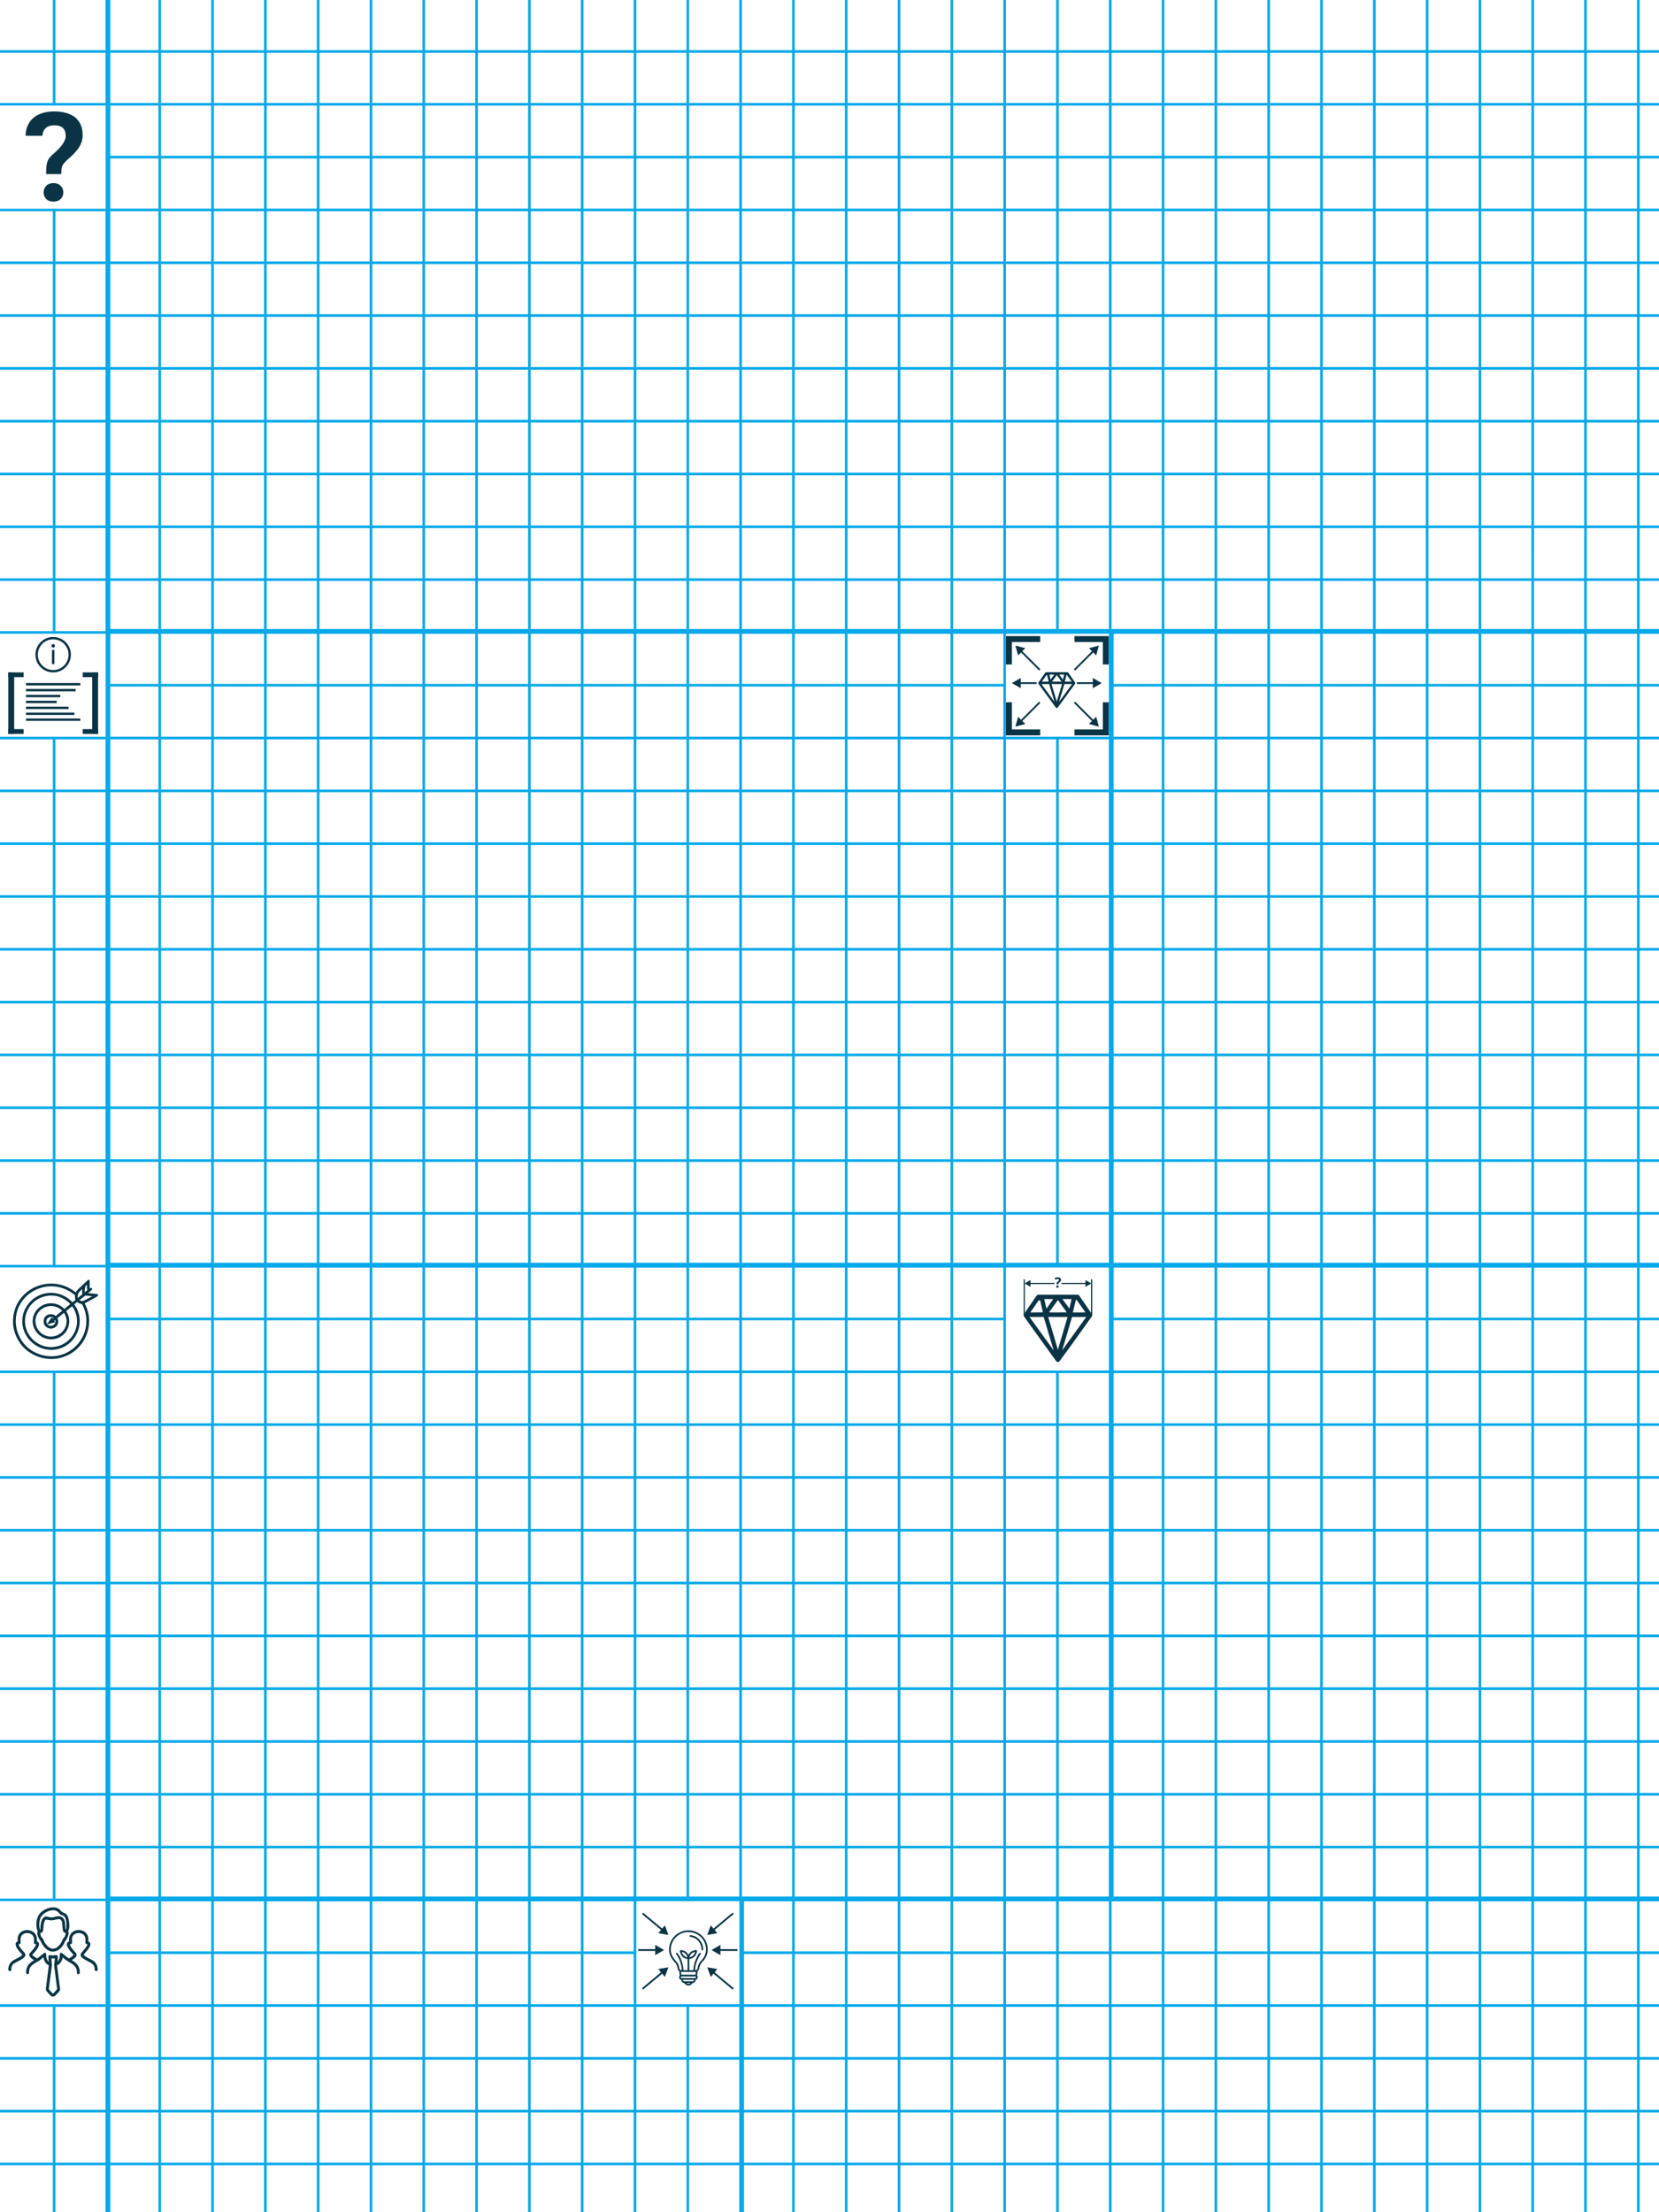 <svg width="1404" height="1872" viewBox="0 0 1404 1872" fill="none" xmlns="http://www.w3.org/2000/svg">
<rect x="0" y="0" width="1404" height="1872" fill="#808080" stroke="none"/>
<g clip-path="url(#clip0_141_1519)">
<rect width="1404" height="1872" fill="white"/>
<line y1="43.575" x2="1404" y2="43.575" stroke="#06A9EA" stroke-width="2.23" stroke-miterlimit="3.999"/>
<line y1="88.264" x2="1404" y2="88.264" stroke="#06A9EA" stroke-width="2.23" stroke-miterlimit="3.999"/>
<line y1="132.955" x2="1404" y2="132.955" stroke="#06A9EA" stroke-width="2.23" stroke-miterlimit="3.999"/>
<line y1="177.645" x2="1404" y2="177.645" stroke="#06A9EA" stroke-width="2.23" stroke-miterlimit="3.999"/>
<line y1="222.334" x2="1404" y2="222.334" stroke="#06A9EA" stroke-width="2.23" stroke-miterlimit="3.999"/>
<line y1="267.024" x2="1404" y2="267.024" stroke="#06A9EA" stroke-width="2.23" stroke-miterlimit="3.999"/>
<line y1="311.715" x2="1404" y2="311.715" stroke="#06A9EA" stroke-width="2.23" stroke-miterlimit="3.999"/>
<line y1="356.405" x2="1404" y2="356.405" stroke="#06A9EA" stroke-width="2.23" stroke-miterlimit="3.999"/>
<line y1="401.094" x2="1404" y2="401.094" stroke="#06A9EA" stroke-width="2.23" stroke-miterlimit="3.999"/>
<line y1="445.785" x2="1404" y2="445.785" stroke="#06A9EA" stroke-width="2.23" stroke-miterlimit="3.999"/>
<line y1="490.475" x2="1404" y2="490.475" stroke="#06A9EA" stroke-width="2.23" stroke-miterlimit="3.999"/>
<line y1="535.164" x2="1404" y2="535.164" stroke="#06A9EA" stroke-width="2.23" stroke-miterlimit="3.999"/>
<line y1="579.854" x2="1404" y2="579.854" stroke="#06A9EA" stroke-width="2.23" stroke-miterlimit="3.999"/>
<line y1="624.545" x2="1404" y2="624.545" stroke="#06A9EA" stroke-width="2.23" stroke-miterlimit="3.999"/>
<line y1="669.235" x2="1404" y2="669.235" stroke="#06A9EA" stroke-width="2.23" stroke-miterlimit="3.999"/>
<line y1="713.924" x2="1404" y2="713.924" stroke="#06A9EA" stroke-width="2.23" stroke-miterlimit="3.999"/>
<line y1="758.614" x2="1404" y2="758.614" stroke="#06A9EA" stroke-width="2.23" stroke-miterlimit="3.999"/>
<line y1="803.305" x2="1404" y2="803.305" stroke="#06A9EA" stroke-width="2.23" stroke-miterlimit="3.999"/>
<line y1="847.994" x2="1404" y2="847.994" stroke="#06A9EA" stroke-width="2.23" stroke-miterlimit="3.999"/>
<line y1="892.684" x2="1404" y2="892.684" stroke="#06A9EA" stroke-width="2.23" stroke-miterlimit="3.999"/>
<line y1="937.375" x2="1404" y2="937.375" stroke="#06A9EA" stroke-width="2.23" stroke-miterlimit="3.999"/>
<line y1="982.065" x2="1404" y2="982.065" stroke="#06A9EA" stroke-width="2.23" stroke-miterlimit="3.999"/>
<line y1="1026.75" x2="1404" y2="1026.75" stroke="#06A9EA" stroke-width="2.23" stroke-miterlimit="3.999"/>
<line y1="1071.44" x2="1404" y2="1071.44" stroke="#06A9EA" stroke-width="2.23" stroke-miterlimit="3.999"/>
<line y1="1116.13" x2="1404" y2="1116.14" stroke="#06A9EA" stroke-width="2.23" stroke-miterlimit="3.999"/>
<line y1="1160.82" x2="1404" y2="1160.82" stroke="#06A9EA" stroke-width="2.23" stroke-miterlimit="3.999"/>
<line y1="1205.51" x2="1404" y2="1205.51" stroke="#06A9EA" stroke-width="2.23" stroke-miterlimit="3.999"/>
<line y1="1250.21" x2="1404" y2="1250.21" stroke="#06A9EA" stroke-width="2.23" stroke-miterlimit="3.999"/>
<line y1="1294.89" x2="1404" y2="1294.89" stroke="#06A9EA" stroke-width="2.23" stroke-miterlimit="3.999"/>
<line y1="1339.58" x2="1404" y2="1339.58" stroke="#06A9EA" stroke-width="2.23" stroke-miterlimit="3.999"/>
<line y1="1384.27" x2="1404" y2="1384.27" stroke="#06A9EA" stroke-width="2.23" stroke-miterlimit="3.999"/>
<line y1="1428.97" x2="1404" y2="1428.97" stroke="#06A9EA" stroke-width="2.23" stroke-miterlimit="3.999"/>
<line y1="1473.65" x2="1404" y2="1473.65" stroke="#06A9EA" stroke-width="2.23" stroke-miterlimit="3.999"/>
<line y1="1518.34" x2="1404" y2="1518.34" stroke="#06A9EA" stroke-width="2.23" stroke-miterlimit="3.999"/>
<line y1="1563.04" x2="1404" y2="1563.04" stroke="#06A9EA" stroke-width="2.23" stroke-miterlimit="3.999"/>
<line y1="1607.72" x2="1404" y2="1607.72" stroke="#06A9EA" stroke-width="2.23" stroke-miterlimit="3.999"/>
<line y1="1652.41" x2="1404" y2="1652.41" stroke="#06A9EA" stroke-width="2.23" stroke-miterlimit="3.999"/>
<line y1="1697.1" x2="1404" y2="1697.1" stroke="#06A9EA" stroke-width="2.23" stroke-miterlimit="3.999"/>
<line y1="1741.8" x2="1404" y2="1741.8" stroke="#06A9EA" stroke-width="2.23" stroke-miterlimit="3.999"/>
<line y1="1786.48" x2="1404" y2="1786.48" stroke="#06A9EA" stroke-width="2.23" stroke-miterlimit="3.999"/>
<line y1="1831.17" x2="1404" y2="1831.17" stroke="#06A9EA" stroke-width="2.23" stroke-miterlimit="3.999"/>
<line x1="89.38" y1="534.279" x2="1404" y2="534.279" stroke="#06A9EA" stroke-width="4" stroke-miterlimit="3.999"/>
<line x1="89.38" y1="1070.56" x2="1404" y2="1070.56" stroke="#06A9EA" stroke-width="4" stroke-miterlimit="3.999"/>
<line x1="89.38" y1="1606.84" x2="1404" y2="1606.84" stroke="#06A9EA" stroke-width="4" stroke-miterlimit="3.999"/>
<line x1="45.805" y1="-1.115e-07" x2="45.805" y2="1872" stroke="#06A9EA" stroke-width="2.23" stroke-miterlimit="3.999"/>
<line x1="90.495" y1="-1.115e-07" x2="90.495" y2="1872" stroke="#06A9EA" stroke-width="2.23" stroke-miterlimit="3.999"/>
<line x1="135.185" y1="-1.115e-07" x2="135.185" y2="1872" stroke="#06A9EA" stroke-width="2.23" stroke-miterlimit="3.999"/>
<line x1="179.875" y1="-1.115e-07" x2="179.875" y2="1872" stroke="#06A9EA" stroke-width="2.23" stroke-miterlimit="3.999"/>
<line x1="224.565" y1="-1.115e-07" x2="224.565" y2="1872" stroke="#06A9EA" stroke-width="2.23" stroke-miterlimit="3.999"/>
<line x1="269.255" y1="-1.115e-07" x2="269.255" y2="1872" stroke="#06A9EA" stroke-width="2.23" stroke-miterlimit="3.999"/>
<line x1="313.945" y1="-1.115e-07" x2="313.945" y2="1872" stroke="#06A9EA" stroke-width="2.23" stroke-miterlimit="3.999"/>
<line x1="358.635" y1="-1.115e-07" x2="358.635" y2="1872" stroke="#06A9EA" stroke-width="2.23" stroke-miterlimit="3.999"/>
<line x1="403.325" y1="-1.115e-07" x2="403.325" y2="1872" stroke="#06A9EA" stroke-width="2.23" stroke-miterlimit="3.999"/>
<line x1="448.015" y1="-1.115e-07" x2="448.015" y2="1872" stroke="#06A9EA" stroke-width="2.23" stroke-miterlimit="3.999"/>
<line x1="492.705" y1="-1.115e-07" x2="492.705" y2="1872" stroke="#06A9EA" stroke-width="2.23" stroke-miterlimit="3.999"/>
<line x1="537.395" y1="-1.115e-07" x2="537.395" y2="1872" stroke="#06A9EA" stroke-width="2.23" stroke-miterlimit="3.999"/>
<line x1="582.085" y1="-1.115e-07" x2="582.085" y2="1872" stroke="#06A9EA" stroke-width="2.23" stroke-miterlimit="3.999"/>
<line x1="626.775" y1="-1.115e-07" x2="626.775" y2="1872" stroke="#06A9EA" stroke-width="2.23" stroke-miterlimit="3.999"/>
<line x1="671.465" y1="-1.115e-07" x2="671.465" y2="1872" stroke="#06A9EA" stroke-width="2.23" stroke-miterlimit="3.999"/>
<line x1="716.155" y1="-1.115e-07" x2="716.155" y2="1872" stroke="#06A9EA" stroke-width="2.23" stroke-miterlimit="3.999"/>
<line x1="760.845" y1="-1.115e-07" x2="760.845" y2="1872" stroke="#06A9EA" stroke-width="2.23" stroke-miterlimit="3.999"/>
<line x1="805.535" y1="-1.115e-07" x2="805.535" y2="1872" stroke="#06A9EA" stroke-width="2.23" stroke-miterlimit="3.999"/>
<line x1="850.225" y1="-1.115e-07" x2="850.225" y2="1872" stroke="#06A9EA" stroke-width="2.23" stroke-miterlimit="3.999"/>
<line x1="894.915" y1="-1.115e-07" x2="894.915" y2="1872" stroke="#06A9EA" stroke-width="2.23" stroke-miterlimit="3.999"/>
<line x1="939.605" y1="-1.115e-07" x2="939.605" y2="1872" stroke="#06A9EA" stroke-width="2.23" stroke-miterlimit="3.999"/>
<line x1="984.295" y1="-1.115e-07" x2="984.295" y2="1872" stroke="#06A9EA" stroke-width="2.23" stroke-miterlimit="3.999"/>
<line x1="1028.98" y1="-1.115e-07" x2="1028.98" y2="1872" stroke="#06A9EA" stroke-width="2.23" stroke-miterlimit="3.999"/>
<line x1="1073.68" y1="-1.115e-07" x2="1073.68" y2="1872" stroke="#06A9EA" stroke-width="2.23" stroke-miterlimit="3.999"/>
<line x1="1118.37" y1="-1.115e-07" x2="1118.36" y2="1872" stroke="#06A9EA" stroke-width="2.23" stroke-miterlimit="3.999"/>
<line x1="1163.05" y1="-1.115e-07" x2="1163.05" y2="1872" stroke="#06A9EA" stroke-width="2.23" stroke-miterlimit="3.999"/>
<line x1="1207.75" y1="-1.115e-07" x2="1207.75" y2="1872" stroke="#06A9EA" stroke-width="2.23" stroke-miterlimit="3.999"/>
<line x1="1252.44" y1="-1.115e-07" x2="1252.44" y2="1872" stroke="#06A9EA" stroke-width="2.23" stroke-miterlimit="3.999"/>
<line x1="1297.13" y1="-1.115e-07" x2="1297.12" y2="1872" stroke="#06A9EA" stroke-width="2.23" stroke-miterlimit="3.999"/>
<line x1="1341.81" y1="-1.115e-07" x2="1341.81" y2="1872" stroke="#06A9EA" stroke-width="2.23" stroke-miterlimit="3.999"/>
<line x1="1386.51" y1="-1.115e-07" x2="1386.51" y2="1872" stroke="#06A9EA" stroke-width="2.23" stroke-miterlimit="3.999"/>
<line x1="91.38" y1="-2e-07" x2="91.38" y2="1872" stroke="#06A9EA" stroke-width="4" stroke-miterlimit="3.999"/>
<line x1="627.66" y1="1608.84" x2="627.66" y2="1872" stroke="#06A9EA" stroke-width="4" stroke-miterlimit="3.999"/>
<line x1="940.49" y1="536.279" x2="940.49" y2="1608.84" stroke="#06A9EA" stroke-width="4" stroke-miterlimit="3.999"/>
<rect width="89.38" height="87.15" transform="translate(0 89.381)" fill="white"/>
<path d="M39.053 147.339C39.053 144.981 39.104 142.981 39.206 141.341C39.343 139.7 39.634 138.213 40.078 136.88C40.523 135.582 41.189 134.385 42.078 133.292C42.966 132.164 44.214 130.967 45.82 129.703C46.982 128.643 48.145 127.532 49.307 126.37C50.469 125.174 51.528 123.943 52.485 122.679C53.408 121.448 54.16 120.184 54.741 118.885C55.322 117.586 55.613 116.287 55.613 114.988C55.613 113.416 55.391 112.066 54.946 110.938C54.502 109.776 53.87 108.819 53.049 108.067C52.195 107.383 51.152 106.871 49.922 106.529C48.726 106.187 47.341 106.016 45.769 106.016C44.539 106.016 43.342 106.187 42.18 106.529C41.018 106.836 39.993 107.349 39.104 108.067C38.181 108.785 37.429 109.708 36.848 110.835C36.301 111.963 36.011 113.313 35.977 114.886H21.672C21.706 111.399 22.356 108.375 23.621 105.811C24.885 103.213 26.594 101.06 28.748 99.351C30.901 97.642 33.43 96.377 36.335 95.557C39.241 94.703 42.385 94.275 45.769 94.275C49.563 94.275 52.964 94.703 55.972 95.557C58.98 96.412 61.526 97.676 63.611 99.351C65.662 101.06 67.234 103.162 68.328 105.657C69.421 108.152 69.968 111.041 69.968 114.322C69.968 116.749 69.558 118.97 68.738 120.987C67.918 122.969 66.858 124.815 65.559 126.524C64.26 128.267 62.773 129.925 61.099 131.497C59.458 133.035 57.8 134.539 56.126 136.009C55.1 137.034 54.297 137.94 53.716 138.726C53.135 139.512 52.725 140.315 52.485 141.136C52.212 141.956 52.041 142.862 51.973 143.853C51.904 144.81 51.87 145.972 51.87 147.339H39.053ZM36.951 162.874C36.951 160.618 37.685 158.738 39.155 157.234C40.625 155.696 42.659 154.927 45.256 154.927C47.786 154.927 49.802 155.696 51.306 157.234C52.844 158.738 53.613 160.618 53.613 162.874C53.613 165.062 52.844 166.907 51.306 168.411C49.802 169.881 47.786 170.616 45.256 170.616C42.659 170.616 40.625 169.881 39.155 168.411C37.685 166.907 36.951 165.062 36.951 162.874Z" fill="#0A3445"/>
<rect width="89.38" height="87.15" transform="translate(0 536.279)" fill="white"/>
<line x1="9.5" y1="569" x2="9.5" y2="621" stroke="#0A3445" stroke-width="5"/>
<line x1="7" y1="571" x2="20" y2="571" stroke="#0A3445" stroke-width="4"/>
<line x1="7" y1="619" x2="20" y2="619" stroke="#0A3445" stroke-width="4"/>
<line x1="80.5" y1="621" x2="80.5" y2="569" stroke="#0A3445" stroke-width="5"/>
<line x1="83" y1="619" x2="70" y2="619" stroke="#0A3445" stroke-width="4"/>
<line x1="83" y1="571" x2="70" y2="571" stroke="#0A3445" stroke-width="4"/>
<circle cx="45" cy="554" r="14" stroke="#0A3445" stroke-width="2"/>
<line x1="45" y1="550" x2="45" y2="562" stroke="#0A3445" stroke-width="2"/>
<circle cx="45" cy="546.5" r="1.5" fill="#0A3445"/>
<line x1="22" y1="578.998" x2="68" y2="578.998" stroke="#0A3445" stroke-width="2"/>
<line x1="22" y1="583.998" x2="64" y2="583.998" stroke="#0A3445" stroke-width="2"/>
<line x1="22" y1="588.998" x2="51" y2="588.998" stroke="#0A3445" stroke-width="2"/>
<line x1="22" y1="593.998" x2="48" y2="593.998" stroke="#0A3445" stroke-width="2"/>
<line x1="22" y1="598.998" x2="58" y2="598.998" stroke="#0A3445" stroke-width="2"/>
<line x1="22" y1="603.998" x2="63" y2="603.998" stroke="#0A3445" stroke-width="2"/>
<line x1="22" y1="608.998" x2="68" y2="608.998" stroke="#0A3445" stroke-width="2"/>
<rect width="89.38" height="87.15" transform="translate(0 1072.56)" fill="white"/>
<path d="M24.978 1144.35L23.721 1143.47C16.412 1138.13 11.555 1128.93 11.023 1119.92L11 1118.13C10.987 1111.38 13.061 1104.75 17.091 1099.29C26.823 1086.12 45.172 1082.35 59.359 1090.39C61.031 1091.33 62.552 1092.45 64.096 1093.59L64.456 1093C65.15 1091.99 66.008 1091.08 66.869 1090.21L73.351 1084.18C73.856 1083.69 74.242 1083.13 74.968 1083C76.234 1083.01 75.909 1084.15 75.905 1085L75.903 1088.09C75.902 1088.77 75.866 1089.47 75.948 1090.14C76.442 1089.95 77.178 1089.61 77.636 1090.05C78.57 1090.93 77.655 1091.54 77.07 1092.08L74.555 1094.28L81.341 1094.88C82.265 1094.99 83.427 1095.15 82.842 1096.47C82.576 1097.08 81.181 1097.71 80.634 1098.03L73.846 1101.77C73.097 1102.17 72.356 1102.56 71.568 1102.87C71.919 1103.34 72.158 1103.93 72.407 1104.45C74.168 1108.16 75.196 1112.09 75.426 1116.2L75.445 1117.86C75.455 1125.35 72.758 1132.76 67.955 1138.51C57.273 1151.3 38.76 1153.65 24.978 1144.35ZM73.599 1087.13C71.952 1088.48 72.121 1088.97 71.782 1090.88C71.632 1091.72 71.691 1092.65 71.701 1093.51L71.897 1093.44L73.921 1091.61C73.481 1090.2 73.602 1088.6 73.599 1087.13ZM41.977 1088.51C30.312 1089.09 19.667 1096.24 15.34 1107.21C10.854 1118.59 14.071 1131.87 23.209 1140.06C29.039 1145.29 37.1 1148.09 44.925 1147.68C62.212 1146.77 75.012 1131.14 72.885 1114.25C72.488 1111.09 71.597 1107.88 70.134 1105.05C69.67 1104.15 69.6 1103.62 68.59 1103.35C67.426 1103.03 66.3 1102.57 65.339 1101.82L62.821 1103.74L64.109 1105.69C65.183 1107.47 66.027 1109.43 66.615 1111.42C70.728 1126.2 60.039 1141.39 44.765 1142.22L43.004 1142.24C30.553 1142.19 19.733 1132.09 18.899 1119.65L18.867 1117.93C18.861 1110.21 22.82 1102.88 29.114 1098.44C38.239 1092.01 50.722 1092.64 59.184 1099.97C59.925 1100.61 60.654 1101.28 61.302 1102.02L63.838 1100.04C63.448 1098.85 63.411 1097.74 63.483 1096.52C63.515 1095.96 63.427 1096.06 63.003 1095.69C58.277 1091.59 51.465 1088.93 45.268 1088.53C44.182 1088.46 43.066 1088.5 41.977 1088.51ZM69.531 1090.79C68.702 1091.58 67.921 1092.43 67.165 1093.3C66.072 1094.56 65.813 1095.46 65.752 1097.09L65.818 1098.39L65.919 1098.32L68.69 1096.02C69.004 1095.75 69.391 1095.46 69.634 1095.13C69.412 1093.69 69.556 1092.23 69.531 1090.79ZM42.304 1096.32C37.322 1096.64 32.453 1098.44 28.668 1101.72C23.664 1106.07 20.765 1112.59 21.177 1119.23C21.845 1130.02 30.739 1139.03 41.553 1139.86C48.51 1140.39 55.279 1137.61 59.836 1132.3C66.518 1124.51 66.971 1113.67 61.075 1105.37L56.865 1108.63L55.94 1109.39C56.374 1110.15 56.846 1110.87 57.218 1111.67C60.525 1118.74 57.752 1127.49 50.922 1131.34C43.474 1135.54 33.926 1132.93 29.709 1125.5C28.7 1123.73 27.921 1121.63 27.706 1119.59C26.672 1109.8 35.427 1101.79 45.021 1102.95C48.546 1103.38 52.044 1105.03 54.452 1107.64L59.518 1103.47C55.645 1099.46 50.056 1096.44 44.371 1096.32L42.304 1096.32ZM72.228 1096.31L67.077 1100.29C67.657 1100.56 69.522 1101.2 70.157 1100.97L72.038 1100.09L78.172 1096.86L72.228 1096.31ZM42.413 1105.18C34.083 1105.81 28.19 1113.36 30.479 1121.4C31.183 1123.87 32.594 1126.18 34.565 1127.85C43.662 1135.55 57.427 1128.33 56.268 1116.73C56.146 1115.51 55.778 1114.25 55.319 1113.11C55.096 1112.61 54.552 1111.3 54.1 1110.97L50.36 1113.99C49.811 1114.42 49.203 1114.99 48.568 1115.28C49.287 1116.75 49.564 1118.49 49.023 1120.06C47.189 1125.4 39.808 1125.66 37.431 1120.71C36.749 1119.29 36.728 1117.47 37.26 1116C38.748 1111.89 43.833 1110.87 47.158 1113.55L52.692 1109.16C49.528 1106.16 46.641 1105.14 42.413 1105.18ZM42.759 1114.42C39.2 1114.8 37.933 1119.04 40.726 1121.17C42.843 1122.79 45.873 1121.71 46.784 1119.28C47.057 1118.44 46.995 1117.77 46.708 1116.93L45.152 1118.18C44.704 1118.55 44.256 1119.02 43.734 1119.28C42.965 1119.67 41.804 1119.33 41.934 1118.29C42.035 1117.47 43.062 1116.83 43.664 1116.36L45.38 1115.07C44.456 1114.64 43.791 1114.36 42.759 1114.42Z" fill="#0A3445"/>
<path d="M39.754 1120.69L43.711 1114.64L46.749 1118.86L39.754 1120.69Z" fill="#0A3445"/>
<rect width="89.38" height="87.15" transform="translate(0 1608.84)" fill="white"/>
<path d="M45.033 1651.51C40.265 1651.53 37.174 1647.91 35.069 1643.99C34.794 1643.48 34.596 1642.92 34.308 1642.42C34.034 1641.94 33.654 1641.53 33.35 1641.07C32.13 1639.23 31.03 1636.35 31.866 1634.14C31.975 1633.85 31.839 1633.86 31.69 1633.6C31.043 1632.45 30.905 1630.91 30.848 1629.63C30.578 1623.62 32.147 1619.12 37.787 1616.02C39.954 1614.83 42.1 1614.1 44.585 1614.01C47.023 1613.92 49.445 1614.64 51.147 1616.46C51.995 1617.37 52.011 1617.89 53.333 1618.3C56.629 1619.33 57.658 1621.56 58.218 1624.69C58.701 1627.38 59.13 1631.43 57.787 1633.98C57.589 1634.35 57.843 1634.44 57.993 1634.82C58.552 1636.22 57.06 1639.84 56.356 1640.97C55.982 1641.58 55.47 1642.1 55.129 1642.72C54.823 1643.28 54.609 1643.89 54.322 1644.46C52.495 1648.08 49.236 1651.24 45.033 1651.51ZM44.223 1616.48C42.172 1616.67 40.324 1617.37 38.555 1618.41C34.567 1620.77 33.272 1623.99 33.272 1628.61C33.271 1629.82 33.334 1632.14 34.186 1633.12C34.323 1632.12 34.198 1631.07 34.255 1630.07C34.375 1627.92 35.14 1623.98 36.897 1622.63C38.555 1621.36 39.177 1621.67 40.833 1622.1C42.037 1622.4 43.789 1622.67 45.035 1622.38C47.579 1621.86 50.086 1620.69 52.568 1622.33C56.378 1624.83 54.744 1631.67 55.614 1632.73L55.747 1632.78C56.257 1632.48 56.269 1627.26 56.04 1626.17L55.873 1625.14C55.603 1623.77 55.118 1622.08 53.892 1621.27C52.164 1620.13 51.619 1621.12 49.906 1618.82C48.567 1617.01 46.406 1616.28 44.223 1616.48ZM49.426 1623.98C46.617 1624.25 45.193 1625.34 41.967 1624.86L39.492 1624.43C38.997 1624.36 38.825 1624.32 38.458 1624.7L38.311 1624.86C37.389 1625.97 36.955 1628.23 36.815 1629.63C36.603 1631.75 37.088 1635.91 34.009 1635.7C34.161 1636.77 34.617 1638.81 35.366 1639.59C36.099 1640.36 36.264 1640.15 36.664 1641.21L37.1 1642.27C38.032 1644.28 39.314 1646.24 41.09 1647.59C46.442 1651.43 50.971 1646.4 52.91 1641.66C53.078 1641.25 53.18 1640.79 53.374 1640.39C53.553 1640.03 54.013 1639.8 54.29 1639.52C55.026 1638.77 55.481 1636.77 55.618 1635.71C53.401 1635.69 53.164 1633.31 52.953 1631.58L52.699 1628.78C52.572 1626.82 52.399 1624.03 49.717 1623.96L49.426 1623.98Z" fill="#0A3445"/>
<path d="M22.219 1669.82C22.026 1669.29 22.079 1668.74 22.119 1668.18C22.376 1664.62 23.722 1662.5 26.426 1660.36C27.214 1659.74 28.042 1659.13 28.963 1658.72C27.556 1657.96 25.802 1656.79 25.068 1655.37C24.192 1653.66 25.241 1652.83 26.298 1651.61C27.918 1649.74 29.858 1647.65 30.615 1645.24C28.8 1645.08 28.719 1644.75 28.782 1643.13C28.832 1641.82 28.935 1640.43 28.481 1639.18C27.095 1635.36 21.448 1634.66 18.728 1637.43C17.407 1638.77 17.212 1640.8 17.383 1642.58C17.554 1644.37 17.784 1644.63 15.71 1645.3C15.899 1646.91 18.133 1649.51 19.203 1650.69L20.54 1652.15C20.874 1652.54 21.232 1652.98 21.372 1653.49L21.436 1653.74C22.15 1657.64 13.248 1659.9 11.046 1662.22C9.076 1664.3 9.896 1666.67 9.342 1667.41C8.658 1668.33 7.135 1668.02 7.022 1666.81C6.92 1665.73 7.187 1664.43 7.54 1663.41C9 1659.18 12.815 1658.18 16.343 1656.16C17.265 1655.64 18.194 1655.05 18.873 1654.22C18.807 1653.9 17.801 1652.9 17.56 1652.63C16.447 1651.37 15.295 1650.03 14.393 1648.61C13.324 1646.92 12.307 1644.01 14.687 1642.9C15.155 1642.69 14.913 1642.09 14.912 1641.43C14.909 1639.84 15.094 1638.48 15.891 1637.07C19.034 1631.53 28.395 1632.08 30.77 1638.17C31.351 1639.65 31.237 1641.25 31.234 1642.81C32.061 1643.33 32.754 1643.28 32.967 1644.47C33.446 1647.13 30.552 1650.53 28.927 1652.39C28.375 1653.02 27.738 1653.63 27.254 1654.31C27.696 1654.89 30.76 1657.13 31.442 1657.18C31.921 1657.22 36.047 1653.47 37.184 1652.74C39.339 1651.36 39.042 1654.3 39.126 1655.33C39.263 1657 39.902 1658.99 41.202 1660.1L40.99 1656.76C40.983 1656.41 40.954 1656.05 40.994 1655.7L41.003 1655.63C41.216 1653.84 42.647 1654.5 43.798 1654.63C44.414 1654.7 45.163 1654.72 45.779 1654.65C46.373 1654.58 46.991 1654.36 47.586 1654.38C49.506 1654.46 48.969 1657.06 48.894 1658.31L48.821 1660.04C49.807 1658.72 50.486 1657.16 50.601 1655.5C50.637 1654.98 50.488 1653.61 50.686 1653.2C51.543 1651.43 53.232 1653.27 54.02 1653.93C55.403 1655.08 56.795 1656.35 58.345 1657.27C59.324 1656.72 61.552 1655.14 62.254 1654.39C62.104 1653.98 61.608 1653.5 61.319 1653.16L59.625 1651.16C58.331 1649.57 55.91 1646.54 56.722 1644.32C57.01 1643.53 57.828 1643.07 58.545 1642.73C58.406 1642.1 58.447 1641.36 58.454 1640.73C58.499 1636.54 62.128 1633.18 66.261 1633.25C66.807 1633.24 67.407 1633.21 67.946 1633.29C71.675 1633.8 74.371 1636.46 74.741 1640.21C74.825 1641.07 74.796 1641.93 74.796 1642.79C75.269 1643.35 76.22 1643.32 76.428 1644.78C76.74 1646.98 74.771 1649.27 73.507 1650.83L72.086 1652.58C71.721 1653 71.268 1653.41 70.952 1653.87C70.153 1655.03 77.222 1658.12 78.471 1658.89C80.454 1660.11 81.829 1661.93 82.363 1664.21C82.537 1664.95 82.915 1666.74 82.475 1667.38C81.733 1668.47 80.187 1667.7 80.118 1666.96L80.115 1666.91C80.078 1666.38 80.113 1665.84 80.058 1665.32C79.705 1661.91 76.3 1660.6 73.639 1659.25C72.59 1658.72 71.562 1658.13 70.603 1657.45C68.337 1655.84 67.302 1654.4 69.165 1652.14L70.468 1650.64C71.672 1649.28 73.557 1647.12 74.003 1645.31C73.683 1645.1 73.219 1645.08 72.872 1644.88C71.968 1644.37 72.263 1643.34 72.325 1642.49C72.4 1641.46 72.378 1640.4 72.095 1639.4C70.604 1634.15 61.587 1634.68 60.974 1640.19C60.861 1641.21 61.169 1643.97 60.779 1644.64C60.493 1645.13 59.663 1645.15 59.157 1645.28C59.316 1647.15 61.648 1649.73 62.868 1651.09C63.821 1652.15 65.069 1653.1 64.751 1654.69C64.473 1656.08 63.374 1656.92 62.267 1657.67L60.682 1658.73C64.457 1660.74 67.197 1663.43 67.481 1667.85L67.507 1668.81C67.514 1669.32 67.543 1669.81 67.167 1670.22C66.712 1670.72 66.004 1670.75 65.516 1670.29C64.917 1669.72 65.069 1669.01 65.048 1668.26C64.944 1664.44 62.251 1662.53 59.261 1660.76L57.33 1659.64C55.826 1658.7 54.292 1657.52 52.997 1656.31C52.939 1658.41 51.226 1661.38 49.457 1662.48C49.091 1662.71 48.724 1662.87 48.342 1663.06C48.463 1665.21 48.82 1667.36 49.098 1669.5L50.557 1680.97C50.665 1681.79 50.903 1682.77 50.796 1683.59L50.786 1683.65C50.609 1684.91 49.375 1685.96 48.572 1686.85C47.47 1688.06 46.496 1689.55 44.674 1689.51C43.216 1689.48 42.587 1688.45 41.698 1687.47L40.237 1685.95C38.65 1684.27 38.728 1683.62 38.968 1681.49L40.99 1665.8C41.108 1664.88 41.234 1663.97 41.263 1663.04L40.218 1662.46C38.092 1661.05 37.153 1658.64 36.656 1656.23C35.681 1657.28 33.773 1658.82 32.589 1659.52L30.927 1660.42C28.959 1661.51 26.127 1663.39 25.221 1665.46C24.725 1666.59 24.621 1667.77 24.6 1668.99C24.597 1669.19 24.612 1669.42 24.57 1669.61C24.285 1670.95 22.802 1670.86 22.219 1669.82ZM43.46 1657.12L43.627 1658.75C43.662 1659.4 43.639 1660.05 43.696 1660.69C43.758 1661.4 43.984 1662.08 43.937 1662.79C43.906 1663.27 43.827 1663.73 43.768 1664.2L41.377 1682.52C41.352 1682.71 41.267 1683.05 41.31 1683.23C41.379 1683.51 43.978 1686.35 44.347 1686.66L44.836 1687.02C45.162 1686.78 45.446 1686.51 45.726 1686.22L47.553 1684.18C47.828 1683.85 48.144 1683.52 48.362 1683.15L46.019 1664.77C45.938 1664.08 45.798 1663.38 45.778 1662.69C45.761 1662.08 46.034 1661.5 46.115 1660.91C46.282 1659.67 46.146 1658.45 46.528 1657.22C45.494 1657.32 44.483 1657.27 43.46 1657.12Z" fill="#0A3445"/>
<rect width="87.15" height="87.15" transform="translate(538.61 1608.84)" fill="white"/>
<path d="M565.663 1637.35L562.673 1629.23L557.129 1635.88L565.663 1637.35ZM543.267 1619.67L559.997 1633.61L560.958 1632.46L544.227 1618.51L543.267 1619.67Z" fill="#0A3445"/>
<path d="M565.663 1664.75L562.673 1672.88L557.129 1666.22L565.663 1664.75ZM543.267 1682.44L559.997 1668.49L560.958 1669.65L544.227 1683.59L543.267 1682.44Z" fill="#0A3445"/>
<path d="M562.01 1650.14L554.51 1645.81L554.51 1654.47L562.01 1650.14ZM540.094 1650.89L555.26 1650.89L555.26 1649.39L540.094 1649.39L540.094 1650.89Z" fill="#0A3445"/>
<path d="M602.19 1650.14L609.69 1645.81L609.69 1654.47L602.19 1650.14ZM624.106 1650.89L608.94 1650.89L608.94 1649.39L624.106 1649.39L624.106 1650.89Z" fill="#0A3445"/>
<path d="M598.537 1637.35L601.527 1629.23L607.071 1635.88L598.537 1637.35ZM620.933 1619.67L604.203 1633.61L603.242 1632.46L619.973 1618.51L620.933 1619.67Z" fill="#0A3445"/>
<path d="M598.537 1664.75L601.527 1672.88L607.071 1666.22L598.537 1664.75ZM620.933 1682.44L604.203 1668.49L603.242 1669.65L619.973 1683.59L620.933 1682.44Z" fill="#0A3445"/>
<path d="M583.442 1680.06C581.903 1680.35 580.526 1679.78 579.461 1678.65C578.803 1677.94 579.343 1678.23 578.494 1677.96C577.313 1677.6 576.653 1676.59 576.556 1675.39C574.768 1675.03 574.239 1672.99 575.285 1671.56C575.086 1670.54 574.933 1669.57 574.924 1668.53C574.92 1668.01 574.957 1668.19 574.608 1667.89C573.453 1666.89 573.636 1666.23 573.334 1664.93C572.95 1663.29 572.288 1661.85 571.193 1660.56L569.893 1659.12C567.91 1656.83 566.466 1653.88 566.267 1650.84C565.66 1641.56 572.688 1634.04 581.874 1633.46L583.368 1633.45C584.132 1633.47 584.918 1633.6 585.669 1633.75C593.618 1635.32 599.291 1642.24 598.969 1650.41C598.843 1653.62 597.452 1656.66 595.372 1659.07L594.095 1660.46C593.035 1661.7 592.334 1663.12 591.948 1664.7C591.433 1666.8 591.931 1666.63 590.286 1668.16L590.27 1669.33C590.245 1669.72 590.188 1670.11 590.124 1670.5L589.972 1671.26C589.858 1671.73 589.866 1671.47 590.145 1671.91C590.972 1673.21 590.281 1674.85 588.822 1675.33C588.563 1675.41 588.699 1675.52 588.647 1675.84C588.443 1677.07 587.533 1677.94 586.265 1677.97L586.247 1678C585.601 1679.04 584.64 1679.77 583.442 1680.06ZM581.868 1634.95C574.408 1635.29 568.39 1641.05 567.739 1648.47C567.67 1649.26 567.679 1650.09 567.718 1650.88L567.761 1651.28C568.246 1653.98 569.111 1656.05 570.981 1658.15C572.815 1660.21 574.244 1661.79 574.752 1664.62L574.887 1665.52C575.014 1666.4 575.337 1666.8 576.191 1667.15C576.405 1667.24 576.76 1667.2 576.993 1667.2L576.933 1666.13C576.646 1662.31 574.999 1657.49 572.727 1654.3C572.401 1653.84 571.586 1652.86 572.59 1652.52L572.615 1652.52C573.184 1652.34 573.591 1653.07 573.859 1653.44C576.404 1656.95 577.79 1661.3 578.303 1665.58L578.412 1666.92C578.417 1667.01 578.409 1667.13 578.446 1667.21L581.886 1667.22L581.887 1657.66C578.51 1657.37 576.541 1655.31 575.566 1652.09C575.036 1650.34 575.422 1649.97 577.141 1650.25C579.044 1650.57 580.787 1651.47 581.93 1653.06L582.661 1654.23L582.918 1653.71C584.108 1651.6 586.391 1650.36 588.767 1650.18C589.634 1650.12 590.02 1650.25 589.865 1651.22C589.315 1654.68 586.92 1657.46 583.33 1657.67L583.334 1667.21C583.461 1667.23 583.605 1667.22 583.734 1667.22L584.449 1667.22C585.22 1667.22 586.007 1667.25 586.776 1667.2C587.003 1662.86 588.267 1658.6 590.462 1654.84C590.796 1654.27 591.736 1652.48 592.461 1652.51C593.033 1652.52 593.269 1653.14 593.003 1653.58C592.827 1653.88 592.596 1654.14 592.407 1654.43L591.308 1656.29C589.531 1659.54 588.338 1663.47 588.21 1667.2C588.859 1667.17 589.52 1667.05 589.977 1666.54C590.404 1666.07 590.355 1665.37 590.459 1664.78C590.785 1662.92 591.666 1661.11 592.89 1659.68L594.11 1658.32C596.374 1655.65 597.746 1652.59 597.537 1649.07C597.037 1640.63 590.214 1634.65 581.868 1634.95ZM576.926 1651.65C577.654 1654 579.229 1655.95 581.769 1656.26C581.401 1654.19 579.796 1652.53 577.818 1651.89L576.926 1651.65ZM588.275 1651.69C586.072 1652 584.241 1653.61 583.616 1655.73C583.567 1655.89 583.509 1656.07 583.49 1656.24C586.036 1655.88 587.541 1654.06 588.304 1651.75L588.275 1651.69ZM576.349 1668.63C576.252 1669.11 576.529 1670.58 576.684 1671.02L588.552 1671.04L588.629 1670.73L588.865 1668.96C588.872 1668.87 588.868 1668.76 588.894 1668.67L576.349 1668.63ZM576.88 1672.48C575.713 1672.56 576.145 1673.78 576.68 1673.85C577.051 1673.9 577.456 1673.87 577.83 1673.87L588.381 1673.87C589.465 1673.73 589.136 1672.55 588.399 1672.49C587.965 1672.44 587.507 1672.47 587.07 1672.47L576.88 1672.48ZM579.19 1675.32C579.014 1675.32 577.987 1675.29 577.905 1675.37C578.079 1676.47 578.665 1676.6 579.624 1676.6L586.057 1676.6C586.875 1676.55 587.189 1676.15 587.336 1675.36C586.984 1675.3 586.612 1675.32 586.256 1675.32L579.19 1675.32ZM580.829 1678.06C581.882 1678.71 582.996 1678.92 584.107 1678.31L584.297 1678.16C584.338 1678.12 584.41 1678.08 584.464 1678.06L580.829 1678.06Z" fill="#0A3445"/>
<path d="M594.549 1650.44C593.917 1650.48 593.694 1650.03 593.675 1649.5C593.494 1644.38 590.219 1640.14 585.084 1639.1L584.405 1638.99C584.263 1638.97 584.065 1638.96 583.937 1638.89C583.41 1638.61 583.389 1637.78 584.125 1637.58C584.464 1637.54 584.809 1637.6 585.143 1637.65C590.892 1638.57 594.812 1643.47 595.099 1649.18C595.126 1649.71 595.189 1650.28 594.549 1650.44Z" fill="#0A3445"/>
<g clip-path="url(#clip1_141_1519)">
<rect width="87.15" height="87.15" transform="translate(851.34 536.279)" fill="white"/>
<path d="M859.34 546.279L861.581 554.644L867.705 548.521L859.34 546.279ZM863.583 551.583L879.411 567.41L880.471 566.35L864.643 550.522L863.583 551.583Z" fill="#0A3445"/>
<path d="M859.34 614.881L861.581 606.516L867.705 612.639L859.34 614.881ZM863.583 609.578L879.411 593.75L880.471 594.81L864.643 610.638L863.583 609.578Z" fill="#0A3445"/>
<path d="M929.941 546.279L927.699 554.644L921.576 548.521L929.941 546.279ZM925.698 551.583L909.87 567.41L908.81 566.35L924.638 550.522L925.698 551.583Z" fill="#0A3445"/>
<path d="M929.941 614.881L927.699 606.516L921.576 612.639L929.941 614.881ZM925.698 609.578L909.87 593.75L908.81 594.81L924.638 610.638L925.698 609.578Z" fill="#0A3445"/>
<path d="M932.34 578.029L924.84 573.699V582.359L932.34 578.029ZM925.59 577.279H911.34V578.779H925.59V577.279Z" fill="#0A3445"/>
<path d="M856.34 578.029L863.84 573.699V582.359L856.34 578.029ZM863.09 577.279H877.34V578.779H863.09V577.279Z" fill="#0A3445"/>
<path d="M890.584 594.698L879.756 579.882C879.479 579.495 879.179 579.11 878.929 578.706C878.452 577.936 878.832 577.57 879.287 576.903L884.362 569.587C884.906 568.786 885.066 568.826 885.948 568.825L902.587 568.824L903.188 568.817C904.017 568.805 904.103 569.258 904.534 569.886L909.331 576.78C910.195 578.043 910.309 577.994 909.375 579.289L899.637 592.647L895.06 598.793C894.911 598.978 894.749 599.114 894.504 599.139C893.805 599.21 893.592 598.807 893.215 598.284L890.584 594.698ZM896.431 570.8L899.596 575.074L899.776 574.281L900.491 571.172C900.516 571.056 900.558 570.921 900.564 570.803L896.431 570.8ZM888.338 570.8L888.118 570.813L889.097 575.087L890.357 573.384L891.901 571.221C891.983 571.109 892.097 570.882 892.205 570.805C892.083 570.787 891.941 570.8 891.817 570.8L888.338 570.8ZM902.606 571.076C902.399 571.61 902.294 572.208 902.159 572.767L901.252 576.511C901.229 576.606 901.221 576.724 901.174 576.809L905.471 576.802L906.904 576.789C906.791 576.66 906.71 576.477 906.611 576.333L903.419 571.902C903.172 571.583 902.982 571.253 902.606 571.076ZM894.363 571.234C894.124 571.588 893.848 571.915 893.592 572.257L890.444 576.587C890.395 576.656 890.374 576.726 890.319 576.793L894.352 576.802L898.356 576.78C898.332 576.763 897.951 576.191 897.904 576.123L894.363 571.234ZM885.782 571.352C885.335 571.491 885.127 572.005 884.879 572.364L882.036 576.37C881.968 576.464 881.888 576.562 881.834 576.665C881.76 576.809 881.683 576.805 881.886 576.804L883.458 576.802L887.481 576.77C887.446 576.684 887.442 576.578 887.42 576.487L886.396 572.15C886.29 571.659 886.356 571.287 885.782 571.352ZM893.799 578.851L889.913 578.875C889.976 578.976 889.997 579.177 890.033 579.295L893.861 592.013C894.019 592.53 894.15 593.075 894.352 593.576L894.476 593.162L898.706 579.055C898.726 578.981 898.733 578.914 898.781 578.852L893.799 578.851ZM881.361 578.851C881.486 578.958 881.579 579.093 881.677 579.228L883.285 581.468L892.373 593.842C892.391 593.839 892.385 593.844 892.394 593.834L890.709 588.33L887.983 579.235C887.94 579.106 887.91 578.973 887.847 578.852L881.361 578.851ZM900.787 578.851L898.902 585.279L896.415 593.444C896.373 593.573 896.311 593.723 896.305 593.859C896.444 593.714 896.55 593.538 896.667 593.376L899.074 590.089L907.294 578.85L900.787 578.851Z" fill="#0A3445"/>
<path fill-rule="evenodd" clip-rule="evenodd" d="M933.34 543.279H909.34V538.279H933.34H938.34V543.279V562.279H933.34V543.279ZM856.34 562.279V543.279H880.34V538.279H856.34H851.34V543.279V562.279H856.34ZM851.34 594.279H856.34V617.279H880.34V622.279H856.34H851.34V617.279V594.279ZM933.34 594.279H938.34V617.279V622.279H933.34H909.34V617.279H933.34V594.279Z" fill="#0A3445"/>
</g>
<rect width="87.15" height="87.15" transform="translate(851.34 1072.56)" fill="white"/>
<path d="M888.331 1144.2L868.279 1116.36C867.767 1115.63 867.211 1114.91 866.748 1114.15C865.865 1112.7 866.569 1112.01 867.411 1110.76L876.808 1097.01C877.817 1095.5 878.114 1095.58 879.745 1095.58L910.56 1095.57L911.673 1095.56C913.207 1095.54 913.367 1096.39 914.166 1097.57L923.049 1110.53C924.649 1112.9 924.859 1112.81 923.129 1115.24L905.096 1140.35L896.62 1151.9C896.344 1152.24 896.045 1152.5 895.591 1152.55C894.296 1152.68 893.903 1151.92 893.204 1150.94L888.331 1144.2ZM899.159 1099.29L905.02 1107.32L905.353 1105.83L906.678 1099.99C906.724 1099.77 906.802 1099.52 906.813 1099.29L899.159 1099.29ZM884.172 1099.29L883.765 1099.31L885.577 1107.35L887.912 1104.14L890.77 1100.08C890.923 1099.87 891.133 1099.44 891.333 1099.3C891.107 1099.26 890.844 1099.29 890.614 1099.29L884.172 1099.29ZM910.595 1099.81C910.21 1100.81 910.016 1101.93 909.767 1102.98L908.088 1110.02C908.044 1110.2 908.03 1110.42 907.943 1110.58L915.901 1110.57L918.554 1110.54C918.345 1110.3 918.194 1109.96 918.011 1109.69L912.101 1101.36C911.642 1100.76 911.29 1100.14 910.595 1099.81ZM895.329 1100.1C894.886 1100.77 894.376 1101.38 893.903 1102.03L888.072 1110.16C887.981 1110.29 887.943 1110.42 887.841 1110.55L895.31 1110.57L902.724 1110.53C902.68 1110.5 901.974 1109.42 901.887 1109.29L895.329 1100.1ZM879.438 1100.33C878.611 1100.59 878.226 1101.55 877.767 1102.23L872.501 1109.76C872.376 1109.93 872.228 1110.12 872.128 1110.31C871.991 1110.58 871.847 1110.57 872.224 1110.57L875.135 1110.57L882.585 1110.51C882.521 1110.35 882.513 1110.15 882.472 1109.98L880.575 1101.83C880.38 1100.9 880.502 1100.2 879.438 1100.33ZM894.285 1114.42L887.09 1114.46C887.206 1114.65 887.245 1115.03 887.312 1115.25L894.401 1139.15C894.693 1140.12 894.935 1141.15 895.309 1142.09L895.539 1141.31L903.372 1114.8C903.41 1114.66 903.422 1114.54 903.511 1114.42L894.285 1114.42ZM871.252 1114.42C871.484 1114.62 871.656 1114.87 871.838 1115.13L874.815 1119.34L891.644 1142.59C891.678 1142.59 891.667 1142.59 891.683 1142.58L888.563 1132.23L883.514 1115.14C883.435 1114.9 883.379 1114.65 883.262 1114.42L871.252 1114.42ZM907.226 1114.42L903.735 1126.5L899.13 1141.84C899.052 1142.09 898.937 1142.37 898.927 1142.62C899.184 1142.35 899.379 1142.02 899.596 1141.72L904.053 1135.54L919.276 1114.42L907.226 1114.42Z" fill="#0A3445"/>
<path d="M866.34 1112.56C866.34 1112.84 866.564 1113.06 866.84 1113.06C867.116 1113.06 867.34 1112.84 867.34 1112.56L866.34 1112.56ZM867.34 1112.56L867.34 1082.56L866.34 1082.56L866.34 1112.56L867.34 1112.56Z" fill="#0A3445"/>
<path d="M923.34 1112.56C923.34 1112.84 923.564 1113.06 923.84 1113.06C924.116 1113.06 924.34 1112.84 924.34 1112.56L923.34 1112.56ZM924.34 1112.56L924.34 1082.56L923.34 1082.56L923.34 1112.56L924.34 1112.56Z" fill="#0A3445"/>
<path d="M867.09 1086.06L872.09 1088.95V1083.17L867.09 1086.06ZM923.59 1086.06L918.59 1083.17V1088.95L923.59 1086.06ZM871.59 1086.56H919.09V1085.56H871.59V1086.56Z" fill="#0A3445"/>
<rect width="6" height="9" transform="translate(892.34 1080.56)" fill="white"/>
<path d="M894.092 1086.72V1086.29C894.092 1086.02 894.129 1085.79 894.203 1085.58C894.278 1085.38 894.397 1085.18 894.561 1085C894.725 1084.81 894.942 1084.62 895.211 1084.42C895.453 1084.25 895.647 1084.1 895.791 1083.96C895.94 1083.82 896.047 1083.69 896.113 1083.55C896.184 1083.42 896.219 1083.26 896.219 1083.09C896.219 1082.84 896.125 1082.64 895.938 1082.51C895.75 1082.38 895.488 1082.31 895.153 1082.31C894.817 1082.31 894.483 1082.37 894.151 1082.47C893.822 1082.58 893.488 1082.71 893.149 1082.89L892.51 1081.6C892.901 1081.38 893.324 1081.21 893.781 1081.08C894.238 1080.94 894.738 1080.87 895.281 1080.87C896.117 1080.87 896.764 1081.07 897.221 1081.47C897.682 1081.87 897.912 1082.38 897.912 1083C897.912 1083.33 897.86 1083.61 897.754 1083.85C897.653 1084.09 897.496 1084.31 897.285 1084.52C897.078 1084.72 896.819 1084.94 896.506 1085.17C896.272 1085.34 896.092 1085.48 895.967 1085.6C895.842 1085.72 895.756 1085.83 895.709 1085.95C895.666 1086.06 895.645 1086.2 895.645 1086.37V1086.72H894.092ZM893.904 1088.72C893.904 1088.36 894.004 1088.1 894.203 1087.95C894.406 1087.8 894.651 1087.73 894.936 1087.73C895.213 1087.73 895.451 1087.8 895.651 1087.95C895.854 1088.1 895.955 1088.36 895.955 1088.72C895.955 1089.07 895.854 1089.33 895.651 1089.48C895.451 1089.64 895.213 1089.72 894.936 1089.72C894.651 1089.72 894.406 1089.64 894.203 1089.48C894.004 1089.33 893.904 1089.07 893.904 1088.72Z" fill="#0A3445"/>
</g>
<defs>
<clipPath id="clip0_141_1519">
<rect width="1404" height="1872" fill="white"/>
</clipPath>
<clipPath id="clip1_141_1519">
<rect width="87.15" height="87.15" fill="white" transform="translate(851.34 536.279)"/>
</clipPath>
</defs>
</svg>
